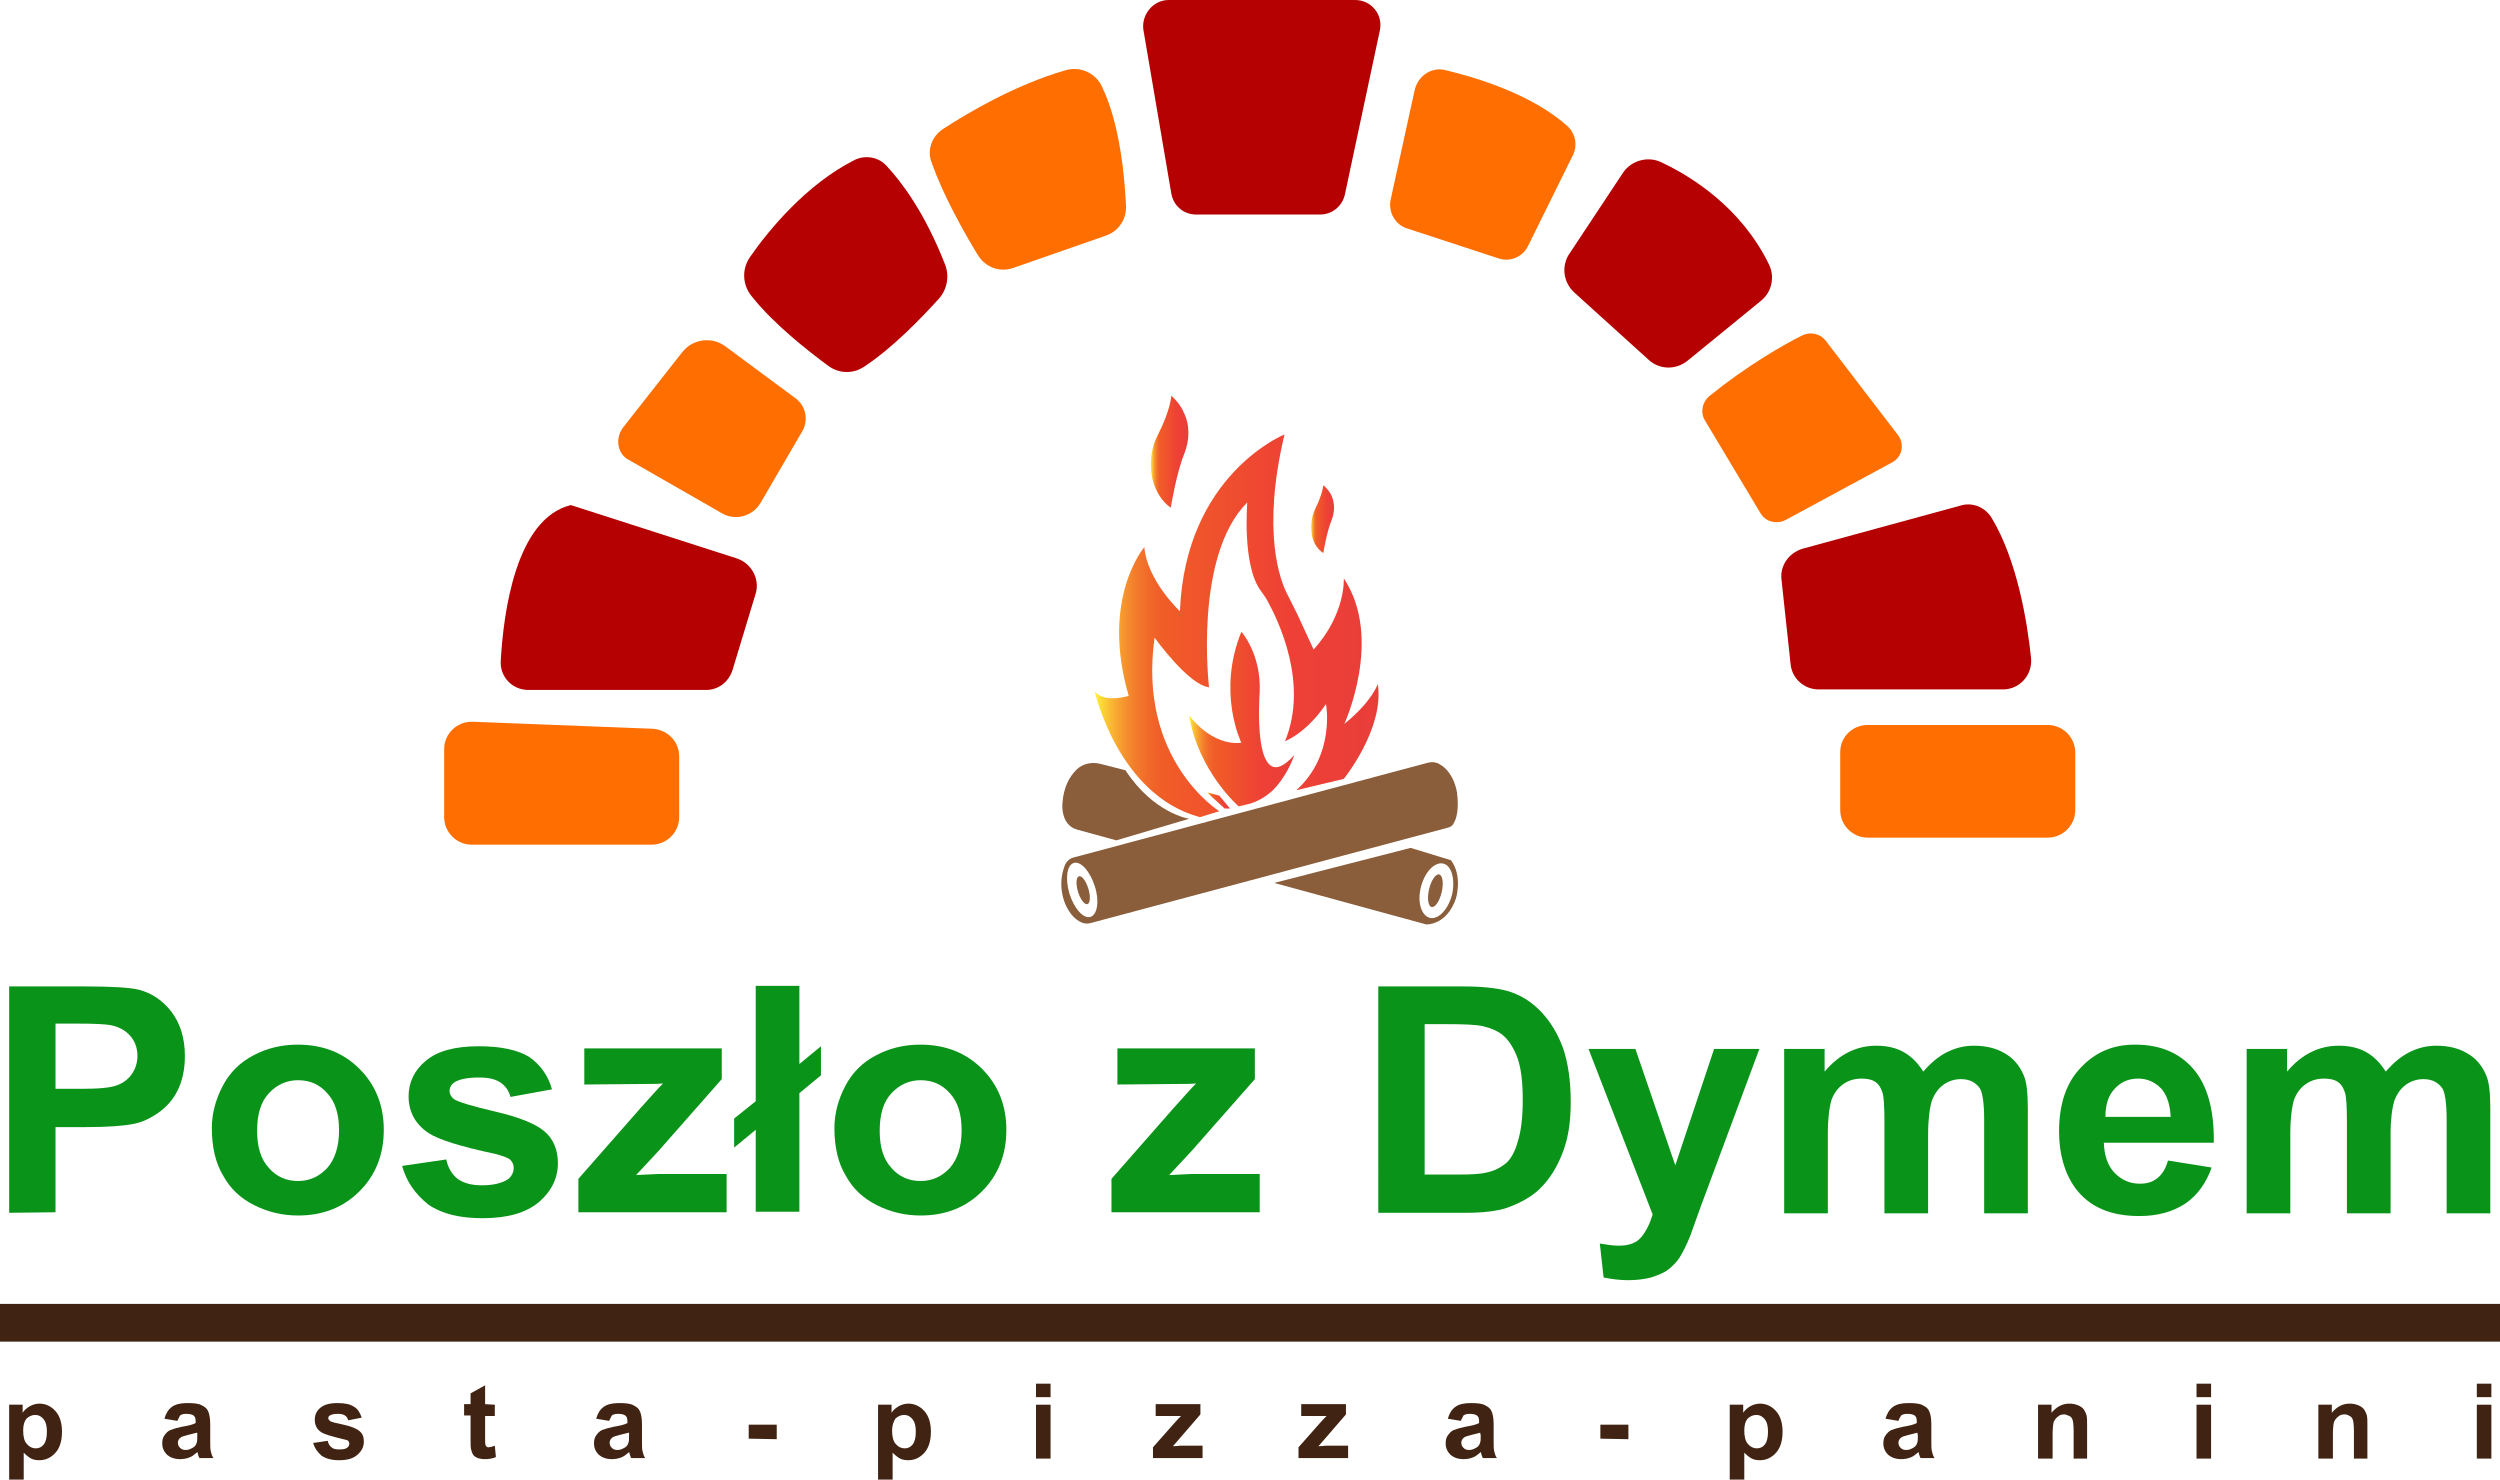 <?xml version="1.0" encoding="utf-8"?>
<!-- Generator: Adobe Illustrator 24.0.1, SVG Export Plug-In . SVG Version: 6.00 Build 0)  -->
<svg version="1.1" id="Layer_1" xmlns="http://www.w3.org/2000/svg" xmlns:xlink="http://www.w3.org/1999/xlink" x="0px" y="0px"
	 viewBox="0 0 463.8 274.5" style="enable-background:new 0 0 463.8 274.5;" xml:space="preserve">
<style type="text/css">
	.st0{fill:#402312;}
	.st1{fill:#099319;}
	.st2{fill:#8A5D3B;}
	.st3{fill:url(#SVGID_1_);}
	.st4{fill:url(#SVGID_2_);}
	.st5{fill:url(#SVGID_3_);}
	.st6{fill:url(#SVGID_4_);}
	.st7{fill:url(#SVGID_5_);}
	.st8{fill:#FE6E01;}
	.st9{fill:#B50102;}
</style>
<g>
	<g>
		<rect y="241.9" class="st0" width="463.8" height="7"/>
	</g>
	<g>
		<path class="st1" d="M1.7,225v-42h13.8c5.2,0,8.6,0.2,10.2,0.6c2.4,0.6,4.5,2,6.1,4.1s2.5,4.8,2.5,8.2c0,2.6-0.5,4.7-1.4,6.5
			s-2.2,3.1-3.6,4.1c-1.5,1-2.9,1.7-4.5,2c-2,0.4-5,0.6-8.9,0.6h-5.6v15.8L1.7,225L1.7,225z M10.3,190.1V202H15
			c3.4,0,5.6-0.2,6.8-0.7c1.1-0.4,2-1.1,2.7-2.1c0.6-0.9,1-2,1-3.3c0-1.5-0.5-2.8-1.4-3.8s-2.1-1.6-3.5-1.9c-1-0.2-3.1-0.3-6.2-0.3
			h-4.1V190.1z"/>
		<path class="st1" d="M39.3,209.3c0-2.7,0.7-5.3,2-7.8s3.2-4.4,5.7-5.7c2.4-1.3,5.2-2,8.2-2c4.7,0,8.5,1.5,11.5,4.5
			s4.5,6.8,4.5,11.3c0,4.6-1.5,8.4-4.5,11.4s-6.8,4.5-11.4,4.5c-2.8,0-5.5-0.6-8.1-1.9s-4.5-3.1-5.8-5.5
			C40,215.8,39.3,212.8,39.3,209.3z M47.7,209.8c0,3,0.7,5.3,2.2,6.9c1.4,1.6,3.2,2.4,5.4,2.4c2.1,0,3.9-0.8,5.4-2.4
			c1.4-1.6,2.2-3.9,2.2-7c0-3-0.7-5.3-2.2-6.9c-1.4-1.6-3.2-2.4-5.4-2.4c-2.1,0-3.9,0.8-5.4,2.4S47.7,206.7,47.7,209.8z"/>
		<path class="st1" d="M74.6,216.3l8.2-1.2c0.3,1.6,1.1,2.8,2.1,3.6c1.1,0.8,2.6,1.2,4.5,1.2c2.1,0,3.7-0.4,4.8-1.1
			c0.7-0.5,1.1-1.3,1.1-2.1c0-0.6-0.2-1.1-0.6-1.5s-1.3-0.7-2.7-1.1c-6.6-1.4-10.7-2.7-12.5-3.9c-2.4-1.6-3.7-3.9-3.7-6.8
			c0-2.6,1.1-4.9,3.2-6.6c2.1-1.8,5.4-2.7,9.8-2.7c4.2,0,7.3,0.7,9.4,2c2,1.4,3.5,3.4,4.2,6l-7.7,1.4c-0.3-1.2-1-2.1-1.9-2.7
			s-2.2-0.9-3.9-0.9c-2.1,0-3.7,0.3-4.6,0.9c-0.6,0.4-0.9,1-0.9,1.6s0.3,1.1,0.8,1.5c0.7,0.5,3.3,1.3,7.6,2.3c4.3,1,7.4,2.2,9.1,3.6
			s2.6,3.4,2.6,6c0,2.8-1.2,5.2-3.5,7.2c-2.4,2-5.8,3-10.5,3c-4.2,0-7.5-0.8-10-2.5C77,221.5,75.4,219.2,74.6,216.3z"/>
		<path class="st1" d="M107.3,225v-6.3l11.5-13.1c1.9-2.1,3.3-3.7,4.2-4.6c-0.9,0.1-2.2,0.1-3.7,0.1l-10.9,0.1v-6.7h25.5v5.7
			l-11.8,13.4L118,218c2.3-0.1,3.7-0.2,4.2-0.2h12.6v7.1h-27.5V225z"/>
		<path class="st1" d="M140.2,204.3v-21.4h8.1v14.5l4-3.3v5.4l-4,3.3v22h-8.1v-15.2l-4,3.3v-5.4L140.2,204.3z"/>
		<path class="st1" d="M154.8,209.3c0-2.7,0.7-5.3,2-7.8s3.2-4.4,5.7-5.7c2.4-1.3,5.2-2,8.2-2c4.7,0,8.5,1.5,11.5,4.5
			s4.5,6.8,4.5,11.3c0,4.6-1.5,8.4-4.5,11.4s-6.8,4.5-11.4,4.5c-2.8,0-5.5-0.6-8.1-1.9s-4.5-3.1-5.8-5.5
			C155.5,215.8,154.8,212.8,154.8,209.3z M163.2,209.8c0,3,0.7,5.3,2.2,6.9c1.4,1.6,3.2,2.4,5.4,2.4c2.1,0,3.9-0.8,5.4-2.4
			c1.4-1.6,2.2-3.9,2.2-7c0-3-0.7-5.3-2.2-6.9c-1.4-1.6-3.2-2.4-5.4-2.4c-2.1,0-3.9,0.8-5.4,2.4S163.2,206.7,163.2,209.8z"/>
		<path class="st1" d="M206.2,225v-6.3l11.5-13.1c1.9-2.1,3.3-3.7,4.2-4.6c-0.9,0.1-2.2,0.1-3.7,0.1l-10.9,0.1v-6.7h25.5v5.7
			L221,213.6l-4.1,4.4c2.3-0.1,3.7-0.2,4.2-0.2h12.6v7.1h-27.5V225z"/>
		<path class="st1" d="M255.7,183h15.7c3.5,0,6.2,0.3,8.1,0.8c2.5,0.7,4.6,2,6.4,3.9c1.8,1.9,3.1,4.1,4.1,6.8c0.9,2.7,1.4,6,1.4,9.9
			c0,3.5-0.4,6.4-1.3,8.9c-1.1,3.1-2.6,5.5-4.6,7.4c-1.5,1.4-3.5,2.5-6,3.4c-1.9,0.6-4.4,0.9-7.6,0.9h-16.2L255.7,183L255.7,183z
			 M264.3,190.1v27.8h6.4c2.4,0,4.1-0.1,5.2-0.4c1.4-0.3,2.5-0.9,3.5-1.7c0.9-0.8,1.7-2.2,2.2-4.1c0.6-1.9,0.9-4.4,0.9-7.7
			c0-3.2-0.3-5.7-0.9-7.5c-0.6-1.7-1.4-3.1-2.4-4.1s-2.4-1.6-4-2c-1.2-0.3-3.5-0.4-7-0.4h-3.9V190.1z"/>
		<path class="st1" d="M294.7,194.6h8.7l7.4,21.6l7.2-21.6h8.4l-10.9,29.3l-1.9,5.3c-0.7,1.8-1.4,3.1-2,4.1
			c-0.6,0.9-1.4,1.7-2.2,2.3s-1.9,1-3.1,1.4c-1.2,0.3-2.6,0.5-4.2,0.5c-1.6,0-3.1-0.2-4.6-0.5l-0.7-6.3c1.3,0.2,2.4,0.4,3.5,0.4
			c1.9,0,3.3-0.5,4.2-1.6s1.6-2.5,2.1-4.2L294.7,194.6z"/>
		<path class="st1" d="M331,194.6h7.5v4.2c2.7-3.2,5.9-4.8,9.6-4.8c2,0,3.7,0.4,5.1,1.2c1.4,0.8,2.6,2,3.6,3.6
			c1.4-1.6,2.8-2.8,4.4-3.6c1.6-0.8,3.2-1.2,5-1.2c2.3,0,4.2,0.5,5.7,1.4c1.6,0.9,2.7,2.2,3.5,4c0.6,1.3,0.8,3.4,0.8,6.3v19.4h-8.1
			v-17.4c0-3-0.3-5-0.8-5.8c-0.8-1.1-1.9-1.7-3.5-1.7c-1.1,0-2.2,0.3-3.2,1s-1.7,1.7-2.2,3c-0.4,1.3-0.7,3.4-0.7,6.3v14.6h-8.1
			v-16.8c0-3-0.1-4.9-0.4-5.7c-0.3-0.9-0.7-1.5-1.3-1.9s-1.4-0.6-2.5-0.6c-1.3,0-2.4,0.3-3.4,1s-1.7,1.6-2.2,2.9
			c-0.4,1.3-0.7,3.4-0.7,6.3v14.8H331L331,194.6L331,194.6z"/>
		<path class="st1" d="M402.2,215.3l8.1,1.3c-1,2.9-2.7,5.2-4.9,6.7c-2.3,1.5-5.1,2.3-8.5,2.3c-5.4,0-9.3-1.7-11.9-5.2
			c-2-2.8-3-6.3-3-10.5c0-5,1.3-9,4-11.8c2.7-2.9,6-4.3,10.1-4.3c4.6,0,8.2,1.5,10.8,4.5s3.9,7.6,3.8,13.7h-20.4
			c0.1,2.4,0.7,4.2,2,5.6c1.3,1.3,2.8,2,4.7,2c1.3,0,2.3-0.3,3.2-1C401.1,217.9,401.8,216.8,402.2,215.3z M402.7,207.2
			c-0.1-2.3-0.7-4.1-1.8-5.3c-1.2-1.2-2.6-1.8-4.2-1.8c-1.8,0-3.2,0.6-4.4,1.9s-1.7,3-1.7,5.2L402.7,207.2L402.7,207.2z"/>
		<path class="st1" d="M416.8,194.6h7.5v4.2c2.7-3.2,5.9-4.8,9.6-4.8c2,0,3.7,0.4,5.1,1.2c1.4,0.8,2.6,2,3.6,3.6
			c1.4-1.6,2.8-2.8,4.4-3.6c1.6-0.8,3.2-1.2,5-1.2c2.3,0,4.2,0.5,5.7,1.4c1.6,0.9,2.7,2.2,3.5,4c0.6,1.3,0.8,3.4,0.8,6.3v19.4h-8.1
			v-17.4c0-3-0.3-5-0.8-5.8c-0.8-1.1-1.9-1.7-3.5-1.7c-1.1,0-2.2,0.3-3.2,1s-1.7,1.7-2.2,3c-0.4,1.3-0.7,3.4-0.7,6.3v14.6h-8.1
			v-16.8c0-3-0.1-4.9-0.4-5.7c-0.3-0.9-0.7-1.5-1.3-1.9s-1.4-0.6-2.5-0.6c-1.3,0-2.4,0.3-3.4,1s-1.7,1.6-2.2,2.9
			c-0.4,1.3-0.7,3.4-0.7,6.3v14.8h-8.1L416.8,194.6L416.8,194.6z"/>
	</g>
	<g>
		<path class="st0" d="M1.7,260.6h2.5v1.5c0.3-0.5,0.8-0.9,1.3-1.2c0.5-0.3,1.2-0.5,1.8-0.5c1.2,0,2.2,0.5,3,1.4
			c0.8,0.9,1.2,2.2,1.2,3.8c0,1.7-0.4,3-1.2,3.9c-0.8,0.9-1.8,1.4-3,1.4c-0.6,0-1.1-0.1-1.5-0.3c-0.4-0.2-0.9-0.6-1.4-1.1v5H1.7
			L1.7,260.6L1.7,260.6z M4.3,265.4c0,1.1,0.2,2,0.7,2.5c0.4,0.5,1,0.8,1.6,0.8s1.1-0.2,1.5-0.7c0.4-0.5,0.6-1.3,0.6-2.4
			c0-1.1-0.2-1.8-0.6-2.3s-0.9-0.8-1.6-0.8c-0.6,0-1.2,0.3-1.6,0.7C4.5,263.7,4.3,264.4,4.3,265.4z"/>
		<path class="st0" d="M32.9,263.6l-2.4-0.4c0.3-1,0.7-1.7,1.4-2.2c0.7-0.5,1.6-0.7,2.9-0.7c1.2,0,2.1,0.1,2.6,0.4
			c0.6,0.3,1,0.6,1.2,1.1c0.2,0.4,0.4,1.2,0.4,2.4v3.1c0,0.9,0,1.5,0.1,1.9c0.1,0.4,0.2,0.9,0.5,1.3H37c-0.1-0.2-0.2-0.4-0.3-0.8
			c0-0.2-0.1-0.3-0.1-0.3c-0.5,0.4-0.9,0.8-1.5,1c-0.5,0.2-1.1,0.3-1.7,0.3c-1,0-1.8-0.3-2.4-0.8c-0.6-0.6-0.9-1.3-0.9-2.1
			c0-0.6,0.1-1.1,0.4-1.5c0.3-0.4,0.6-0.8,1.1-1s1.2-0.4,2.1-0.6c1.2-0.2,2.1-0.4,2.6-0.7v-0.3c0-0.5-0.1-0.9-0.4-1.1
			s-0.7-0.3-1.4-0.3c-0.5,0-0.8,0.1-1.1,0.3C33.3,262.8,33.1,263.2,32.9,263.6z M36.5,265.8c-0.3,0.1-0.9,0.2-1.6,0.4
			c-0.7,0.2-1.2,0.3-1.4,0.5c-0.3,0.2-0.5,0.6-0.5,0.9c0,0.4,0.1,0.7,0.4,1s0.6,0.4,1.1,0.4s0.9-0.2,1.4-0.5
			c0.3-0.2,0.5-0.5,0.6-0.9c0.1-0.2,0.1-0.7,0.1-1.3v-0.5H36.5z"/>
		<path class="st0" d="M58.1,267.7l2.7-0.4c0.1,0.5,0.3,0.9,0.7,1.2c0.3,0.3,0.8,0.4,1.5,0.4s1.2-0.1,1.5-0.4
			c0.2-0.2,0.3-0.4,0.3-0.7c0-0.2-0.1-0.4-0.2-0.5c-0.1-0.1-0.4-0.2-0.9-0.3c-2.1-0.5-3.5-0.9-4.1-1.3c-0.8-0.5-1.2-1.3-1.2-2.3
			c0-0.9,0.3-1.6,1-2.2c0.7-0.6,1.7-0.9,3.2-0.9c1.4,0,2.4,0.2,3.1,0.7c0.7,0.4,1.1,1.1,1.4,2l-2.5,0.5c-0.1-0.4-0.3-0.7-0.6-0.9
			c-0.3-0.2-0.7-0.3-1.3-0.3c-0.7,0-1.2,0.1-1.5,0.3c-0.2,0.1-0.3,0.3-0.3,0.5s0.1,0.3,0.3,0.5c0.2,0.2,1.1,0.4,2.5,0.7
			c1.4,0.3,2.4,0.7,3,1.2s0.8,1.1,0.8,2c0,0.9-0.4,1.7-1.2,2.4c-0.8,0.7-1.9,1-3.4,1c-1.4,0-2.4-0.3-3.2-0.8
			C58.9,269.4,58.4,268.7,58.1,267.7z"/>
		<path class="st0" d="M91.8,260.6v2.1H90v4c0,0.8,0,1.3,0.1,1.4c0,0.1,0.1,0.2,0.2,0.3c0.1,0.1,0.3,0.1,0.4,0.1
			c0.2,0,0.6-0.1,1.1-0.3l0.2,2.1c-0.6,0.3-1.3,0.4-2.1,0.4c-0.5,0-0.9-0.1-1.3-0.2c-0.4-0.2-0.7-0.4-0.8-0.6
			c-0.2-0.3-0.3-0.6-0.4-1c-0.1-0.3-0.1-0.9-0.1-1.9v-4.4h-1.2v-2.1h1.2v-2L90,257v3.5L91.8,260.6L91.8,260.6z"/>
		<path class="st0" d="M113,263.6l-2.4-0.4c0.3-1,0.7-1.7,1.4-2.2c0.7-0.5,1.6-0.7,2.9-0.7c1.2,0,2.1,0.1,2.6,0.4
			c0.6,0.3,1,0.6,1.2,1.1c0.2,0.4,0.4,1.2,0.4,2.4v3.1c0,0.9,0,1.5,0.1,1.9c0.1,0.4,0.2,0.9,0.5,1.3h-2.6c-0.1-0.2-0.2-0.4-0.3-0.8
			c0-0.2-0.1-0.3-0.1-0.3c-0.5,0.4-0.9,0.8-1.5,1c-0.5,0.2-1.1,0.3-1.7,0.3c-1,0-1.8-0.3-2.4-0.8c-0.6-0.6-0.9-1.3-0.9-2.1
			c0-0.6,0.1-1.1,0.4-1.5c0.3-0.4,0.6-0.8,1.1-1s1.2-0.4,2.1-0.6c1.2-0.2,2.1-0.4,2.6-0.7v-0.3c0-0.5-0.1-0.9-0.4-1.1
			s-0.7-0.3-1.4-0.3c-0.5,0-0.8,0.1-1.1,0.3C113.4,262.8,113.2,263.2,113,263.6z M116.6,265.8c-0.3,0.1-0.9,0.2-1.6,0.4
			s-1.2,0.3-1.4,0.5c-0.3,0.2-0.5,0.6-0.5,0.9c0,0.4,0.1,0.7,0.4,1s0.6,0.4,1.1,0.4s0.9-0.2,1.4-0.5c0.3-0.2,0.5-0.5,0.6-0.9
			c0.1-0.2,0.1-0.7,0.1-1.3v-0.5H116.6z"/>
		<path class="st0" d="M138.9,266.9v-2.6h5.2v2.7L138.9,266.9L138.9,266.9z"/>
		<path class="st0" d="M162.9,260.6h2.5v1.5c0.3-0.5,0.8-0.9,1.3-1.2c0.5-0.3,1.2-0.5,1.8-0.5c1.2,0,2.2,0.5,3,1.4
			c0.8,0.9,1.2,2.2,1.2,3.8c0,1.7-0.4,3-1.2,3.9c-0.8,0.9-1.8,1.4-3,1.4c-0.6,0-1.1-0.1-1.5-0.3c-0.4-0.2-0.9-0.6-1.4-1.1v5h-2.7
			V260.6z M165.5,265.4c0,1.1,0.2,2,0.7,2.5c0.4,0.5,1,0.8,1.6,0.8s1.1-0.2,1.5-0.7s0.6-1.3,0.6-2.4c0-1.1-0.2-1.8-0.6-2.3
			s-0.9-0.8-1.6-0.8c-0.6,0-1.2,0.3-1.6,0.7C165.8,263.7,165.5,264.4,165.5,265.4z"/>
		<path class="st0" d="M192.2,259.2v-2.5h2.7v2.5H192.2z M192.2,270.6v-10h2.7v10H192.2z"/>
		<path class="st0" d="M213.9,270.6v-2.1l3.8-4.3c0.6-0.7,1.1-1.2,1.4-1.5c-0.3,0-0.7,0-1.2,0h-3.5v-2.2h8.3v1.9l-3.8,4.4l-1.3,1.5
			c0.7,0,1.2-0.1,1.4-0.1h4.1v2.3h-9.2V270.6z"/>
		<path class="st0" d="M240.9,270.6v-2.1l3.8-4.3c0.6-0.7,1.1-1.2,1.4-1.5c-0.3,0-0.7,0-1.2,0h-3.5v-2.2h8.3v1.9l-3.8,4.4l-1.3,1.5
			c0.7,0,1.2-0.1,1.4-0.1h4.1v2.3h-9.2V270.6z"/>
		<path class="st0" d="M271,263.6l-2.4-0.4c0.3-1,0.7-1.7,1.4-2.2s1.6-0.7,2.9-0.7c1.2,0,2.1,0.1,2.6,0.4c0.6,0.3,1,0.6,1.2,1.1
			c0.2,0.4,0.4,1.2,0.4,2.4v3.1c0,0.9,0,1.5,0.1,1.9c0.1,0.4,0.2,0.9,0.5,1.3h-2.6c-0.1-0.2-0.2-0.4-0.3-0.8c0-0.2-0.1-0.3-0.1-0.3
			c-0.5,0.4-0.9,0.8-1.5,1c-0.5,0.2-1.1,0.3-1.7,0.3c-1,0-1.8-0.3-2.4-0.8c-0.6-0.6-0.9-1.3-0.9-2.1c0-0.6,0.1-1.1,0.4-1.5
			c0.3-0.4,0.6-0.8,1.1-1s1.2-0.4,2.1-0.6c1.2-0.2,2.1-0.4,2.6-0.7v-0.3c0-0.5-0.1-0.9-0.4-1.1c-0.3-0.2-0.7-0.3-1.4-0.3
			c-0.5,0-0.8,0.1-1.1,0.3C271.4,262.8,271.2,263.2,271,263.6z M274.6,265.8c-0.3,0.1-0.9,0.2-1.6,0.4c-0.7,0.2-1.2,0.3-1.4,0.5
			c-0.3,0.2-0.5,0.6-0.5,0.9c0,0.4,0.1,0.7,0.4,1c0.3,0.3,0.6,0.4,1.1,0.4s0.9-0.2,1.4-0.5c0.3-0.2,0.5-0.5,0.6-0.9
			c0.1-0.2,0.1-0.7,0.1-1.3L274.6,265.8L274.6,265.8z"/>
		<path class="st0" d="M296.9,266.9v-2.6h5.2v2.7L296.9,266.9L296.9,266.9z"/>
		<path class="st0" d="M320.9,260.6h2.5v1.5c0.3-0.5,0.8-0.9,1.3-1.2c0.5-0.3,1.2-0.5,1.8-0.5c1.2,0,2.2,0.5,3,1.4
			c0.8,0.9,1.2,2.2,1.2,3.8c0,1.7-0.4,3-1.2,3.9c-0.8,0.9-1.8,1.4-3,1.4c-0.6,0-1.1-0.1-1.5-0.3c-0.4-0.2-0.9-0.6-1.4-1.1v5h-2.7
			V260.6z M323.6,265.4c0,1.1,0.2,2,0.7,2.5c0.4,0.5,1,0.8,1.6,0.8s1.1-0.2,1.5-0.7s0.6-1.3,0.6-2.4c0-1.1-0.2-1.8-0.6-2.3
			c-0.4-0.5-0.9-0.8-1.6-0.8c-0.6,0-1.2,0.3-1.6,0.7C323.8,263.7,323.6,264.4,323.6,265.4z"/>
		<path class="st0" d="M352.2,263.6l-2.4-0.4c0.3-1,0.7-1.7,1.4-2.2s1.6-0.7,2.9-0.7c1.2,0,2.1,0.1,2.6,0.4c0.6,0.3,1,0.6,1.2,1.1
			c0.2,0.4,0.4,1.2,0.4,2.4v3.1c0,0.9,0,1.5,0.1,1.9c0.1,0.4,0.2,0.9,0.5,1.3h-2.6c-0.1-0.2-0.2-0.4-0.3-0.8c0-0.2-0.1-0.3-0.1-0.3
			c-0.5,0.4-0.9,0.8-1.5,1c-0.5,0.2-1.1,0.3-1.7,0.3c-1,0-1.8-0.3-2.4-0.8c-0.6-0.6-0.9-1.3-0.9-2.1c0-0.6,0.1-1.1,0.4-1.5
			c0.3-0.4,0.6-0.8,1.1-1s1.2-0.4,2.1-0.6c1.2-0.2,2.1-0.4,2.6-0.7v-0.3c0-0.5-0.1-0.9-0.4-1.1c-0.3-0.2-0.7-0.3-1.4-0.3
			c-0.5,0-0.8,0.1-1.1,0.3C352.6,262.8,352.3,263.2,352.2,263.6z M355.7,265.8c-0.3,0.1-0.9,0.2-1.6,0.4c-0.7,0.2-1.2,0.3-1.4,0.5
			c-0.3,0.2-0.5,0.6-0.5,0.9c0,0.4,0.1,0.7,0.4,1c0.3,0.3,0.6,0.4,1.1,0.4s0.9-0.2,1.4-0.5c0.3-0.2,0.5-0.5,0.6-0.9
			c0.1-0.2,0.1-0.7,0.1-1.3L355.7,265.8L355.7,265.8z"/>
		<path class="st0" d="M387.4,270.6h-2.7v-5.1c0-1.1-0.1-1.8-0.2-2.1c-0.1-0.3-0.3-0.6-0.6-0.7c-0.3-0.1-0.6-0.3-0.9-0.3
			c-0.5,0-0.9,0.1-1.2,0.4c-0.4,0.3-0.6,0.6-0.8,1c-0.1,0.4-0.2,1.2-0.2,2.3v4.5h-2.7v-10h2.5v1.5c0.9-1.1,2-1.7,3.3-1.7
			c0.6,0,1.1,0.1,1.6,0.3s0.9,0.5,1.1,0.8c0.2,0.3,0.4,0.7,0.5,1.1c0.1,0.4,0.1,1,0.1,1.8v6.2H387.4z"/>
		<path class="st0" d="M407.5,259.2v-2.5h2.7v2.5H407.5z M407.5,270.6v-10h2.7v10H407.5z"/>
		<path class="st0" d="M439.4,270.6h-2.7v-5.1c0-1.1-0.1-1.8-0.2-2.1c-0.1-0.3-0.3-0.6-0.6-0.7c-0.3-0.2-0.6-0.3-0.9-0.3
			c-0.5,0-0.9,0.1-1.2,0.4c-0.4,0.3-0.6,0.6-0.8,1c-0.1,0.4-0.2,1.2-0.2,2.3v4.5h-2.7v-10h2.5v1.5c0.9-1.1,2-1.7,3.3-1.7
			c0.6,0,1.1,0.1,1.6,0.3s0.9,0.5,1.1,0.8c0.2,0.3,0.4,0.7,0.5,1.1c0.1,0.4,0.1,1,0.1,1.8v6.2H439.4z"/>
		<path class="st0" d="M459.5,259.2v-2.5h2.7v2.5H459.5z M459.5,270.6v-10h2.7v10H459.5z"/>
	</g>
	<g>
		<path class="st2" d="M220.6,151.9c0,0-6.6-1-11.8-9l-4.7-1.2c-1.6-0.4-3.3,0-4.4,1.1c-1.2,1.2-2.4,3.1-2.6,6.3
			c0,0-0.4,3.9,2.7,4.8l7.3,2L220.6,151.9z"/>
		<g>
			
				<linearGradient id="SVGID_1_" gradientUnits="userSpaceOnUse" x1="203.1" y1="154.5" x2="255.806" y2="154.5" gradientTransform="matrix(1 0 0 -1 0 270.6)">
				<stop  offset="0" style="stop-color:#FFF23A"/>
				<stop  offset="1.375882e-02" style="stop-color:#FDE338"/>
				<stop  offset="5.590672e-02" style="stop-color:#F9B933"/>
				<stop  offset="9.899844e-02" style="stop-color:#F6972F"/>
				<stop  offset="0.143" style="stop-color:#F37C2C"/>
				<stop  offset="0.187" style="stop-color:#F1692A"/>
				<stop  offset="0.232" style="stop-color:#F05E28"/>
				<stop  offset="0.281" style="stop-color:#F05A28"/>
				<stop  offset="0.701" style="stop-color:#EE4036"/>
				<stop  offset="1" style="stop-color:#E83E39"/>
			</linearGradient>
			<path class="st3" d="M238.3,80.6c0,0-18.4,7.4-19.4,32.8c0,0-6.1-5.7-6.6-11.9c0,0-8.2,9.5-2.9,27.6c0,0-4.5,1.4-6.3-0.8
				c0,0,4.3,19.2,19.5,23.3l3.6-1.1c0,0-15.2-9.5-12-32.2c0,0,6.3,8.8,10.1,9.2c0,0-2.9-24.3,7.1-34.3c0,0-1,11.7,2.5,16.4
				c0.4,0.6,0.9,1.2,1.2,1.8c2.1,3.8,7.7,15.4,3.3,26.1c0,0,3.9-1.4,7.6-6.9c0,0,1.8,9.4-5.5,16l8.8-2.1c0,0,7.6-9.4,6.3-17.6
				c0,0-1,3.2-6.2,7.4c0,0,7.3-15.9-0.1-27c0,0,0.4,6.6-5.6,13.2l-3-6.5c-0.6-1.2-1.2-2.4-1.8-3.6C237.5,107.8,234,98.7,238.3,80.6z
				"/>
			
				<linearGradient id="SVGID_2_" gradientUnits="userSpaceOnUse" x1="213.488" y1="186.8" x2="220.604" y2="186.8" gradientTransform="matrix(1 0 0 -1 0 270.6)">
				<stop  offset="0" style="stop-color:#FFF23A"/>
				<stop  offset="1.375882e-02" style="stop-color:#FDE338"/>
				<stop  offset="5.590672e-02" style="stop-color:#F9B933"/>
				<stop  offset="9.899844e-02" style="stop-color:#F6972F"/>
				<stop  offset="0.143" style="stop-color:#F37C2C"/>
				<stop  offset="0.187" style="stop-color:#F1692A"/>
				<stop  offset="0.232" style="stop-color:#F05E28"/>
				<stop  offset="0.281" style="stop-color:#F05A28"/>
				<stop  offset="0.701" style="stop-color:#EE4036"/>
				<stop  offset="1" style="stop-color:#E83E39"/>
			</linearGradient>
			<path class="st4" d="M217.3,73.4c0,0-0.1,2.6-2.5,7.3c-1.4,2.7-1.7,5.9-0.8,8.9c0.6,1.7,1.5,3.4,3.2,4.6c0,0,1-6.3,2.5-10
				c1-2.5,1.1-5.3-0.1-7.7C219.2,75.5,218.4,74.4,217.3,73.4z"/>
			
				<linearGradient id="SVGID_3_" gradientUnits="userSpaceOnUse" x1="243.218" y1="174.3" x2="247.524" y2="174.3" gradientTransform="matrix(1 0 0 -1 0 270.6)">
				<stop  offset="0" style="stop-color:#FFF23A"/>
				<stop  offset="1.375882e-02" style="stop-color:#FDE338"/>
				<stop  offset="5.590672e-02" style="stop-color:#F9B933"/>
				<stop  offset="9.899844e-02" style="stop-color:#F6972F"/>
				<stop  offset="0.143" style="stop-color:#F37C2C"/>
				<stop  offset="0.187" style="stop-color:#F1692A"/>
				<stop  offset="0.232" style="stop-color:#F05E28"/>
				<stop  offset="0.281" style="stop-color:#F05A28"/>
				<stop  offset="0.701" style="stop-color:#EE4036"/>
				<stop  offset="1" style="stop-color:#E83E39"/>
			</linearGradient>
			<path class="st5" d="M245.5,90c0,0-0.1,1.6-1.5,4.4c-0.8,1.7-1,3.6-0.5,5.4c0.3,1,0.9,2.1,2,2.8c0,0,0.6-3.8,1.5-6
				c0.6-1.5,0.7-3.2,0-4.7C246.7,91.3,246.2,90.6,245.5,90z"/>
			
				<linearGradient id="SVGID_4_" gradientUnits="userSpaceOnUse" x1="220.6" y1="137.2" x2="240.1" y2="137.2" gradientTransform="matrix(1 0 0 -1 0 270.6)">
				<stop  offset="0" style="stop-color:#FFF23A"/>
				<stop  offset="1.375882e-02" style="stop-color:#FDE338"/>
				<stop  offset="5.590672e-02" style="stop-color:#F9B933"/>
				<stop  offset="9.899844e-02" style="stop-color:#F6972F"/>
				<stop  offset="0.143" style="stop-color:#F37C2C"/>
				<stop  offset="0.187" style="stop-color:#F1692A"/>
				<stop  offset="0.232" style="stop-color:#F05E28"/>
				<stop  offset="0.281" style="stop-color:#F05A28"/>
				<stop  offset="0.701" style="stop-color:#EE4036"/>
				<stop  offset="1" style="stop-color:#E83E39"/>
			</linearGradient>
			<path class="st6" d="M229.8,149.6c0,0-7.5-6.5-9.2-16.9c0,0,4,5.7,9.7,5.1c0,0-4.6-9.3,0-20.6c0,0,3.7,4.1,3.4,11.2
				c0,0-1.6,20.6,6.4,11.7c0,0-0.9,3-3.3,5.8c-1.3,1.5-3,2.6-4.9,3.2L229.8,149.6z"/>
			
				<linearGradient id="SVGID_5_" gradientUnits="userSpaceOnUse" x1="223.943" y1="122.1" x2="228.227" y2="122.1" gradientTransform="matrix(1 0 0 -1 0 270.6)">
				<stop  offset="0" style="stop-color:#FFF23A"/>
				<stop  offset="1.375882e-02" style="stop-color:#FDE338"/>
				<stop  offset="5.590672e-02" style="stop-color:#F9B933"/>
				<stop  offset="9.899844e-02" style="stop-color:#F6972F"/>
				<stop  offset="0.143" style="stop-color:#F37C2C"/>
				<stop  offset="0.187" style="stop-color:#F1692A"/>
				<stop  offset="0.232" style="stop-color:#F05E28"/>
				<stop  offset="0.281" style="stop-color:#F05A28"/>
				<stop  offset="0.701" style="stop-color:#EE4036"/>
				<stop  offset="1" style="stop-color:#E83E39"/>
			</linearGradient>
			<polygon class="st7" points="223.9,147 226.2,147.6 228.2,150 227.2,150 			"/>
		</g>
		<path class="st2" d="M269.7,152.7c0.5-0.8,1-2.5,0.6-5.7c0,0-0.5-3.7-3.2-5.2c-0.6-0.4-1.4-0.5-2.2-0.3l-65.8,17.6
			c-0.7,0.2-1.2,0.7-1.5,1.3c-0.5,1.3-1.2,3.6-0.2,6.7c0,0,0.9,3,3.2,4c0.6,0.3,1.3,0.3,1.9,0.1l65.9-17.6
			C269,153.5,269.5,153.2,269.7,152.7z M202.3,170.1c-1.3,0.4-3-1.5-3.9-4.3c-0.8-2.8-0.5-5.3,0.8-5.7c1.3-0.4,3,1.5,3.9,4.3
			C204,167.1,203.6,169.7,202.3,170.1z"/>
		<path class="st2" d="M261.7,157.3l-25.3,6.5l28.2,7.7c0,0,3.8,0.2,5.5-4.8c0,0,1.3-4.1-0.9-7.1L261.7,157.3z M269.4,165.9
			c-0.7,2.8-2.5,4.7-4.1,4.4c-1.6-0.4-2.4-2.9-1.7-5.7c0.7-2.8,2.5-4.7,4.1-4.4C269.3,160.5,270,163.1,269.4,165.9z"/>
		<ellipse transform="matrix(0.957 -0.291 0.291 0.957 -39.353 65.609)" class="st2" cx="200.9" cy="165.1" rx="1" ry="2.7"/>
		
			<ellipse transform="matrix(0.228 -0.974 0.974 0.228 44.477 386.912)" class="st2" cx="266.3" cy="165.4" rx="3.1" ry="1.2"/>
	</g>
	<g>
		<path class="st8" d="M126,140.3v11.3c0,2.8-2.3,5.1-5.1,5.1H87.5c-2.8,0-5.1-2.3-5.1-5.1V139c0-2.9,2.4-5.2,5.3-5.1l33.4,1.3
			C123.9,135.4,126,137.6,126,140.3z"/>
		<path class="st9" d="M131,128H98c-3,0-5.3-2.5-5.1-5.4c0.5-9,2.8-26.4,13-28.9l30.8,9.9c2.7,0.9,4.3,3.8,3.5,6.5l-4.3,14.2
			C135.2,126.5,133.3,128,131,128z"/>
		<path class="st8" d="M115.6,79.3l11-14c1.9-2.4,5.4-2.9,7.9-1.1l13.1,9.7c1.9,1.4,2.4,4,1.3,6l-7.8,13.4c-1.5,2.5-4.7,3.4-7.2,1.9
			l-17.1-9.8C114.6,84.4,114,81.4,115.6,79.3z"/>
		<path class="st8" d="M175,23.9c4.6-3,13.4-8.2,22.8-10.9c2.6-0.7,5.3,0.5,6.5,2.8c1.8,3.6,4,10.3,4.6,22.4
			c0.1,2.5-1.4,4.7-3.7,5.5l-17.2,6c-2.5,0.9-5.2-0.1-6.6-2.4c-2.5-4.1-6.4-11-8.5-17C171.9,28,172.8,25.3,175,23.9z"/>
		<path class="st9" d="M139.2,47.6c3.4-4.9,10.4-13.4,19.3-17.9c2-1,4.5-0.6,6,1.1c2.7,2.9,7,8.5,10.8,18.2c0.9,2.2,0.4,4.7-1.1,6.4
			c-3.1,3.4-8.6,9.2-14,12.7c-2,1.3-4.6,1.2-6.5-0.2c-3.8-2.8-10.2-7.8-14.3-13C137.7,52.8,137.6,49.8,139.2,47.6z"/>
		<path class="st9" d="M216.8,0h34.6c3,0,5.2,2.7,4.6,5.6l-6.5,30.5c-0.5,2.2-2.4,3.7-4.6,3.7h-23c-2.3,0-4.2-1.6-4.6-3.9l-5.2-30.5
			C211.8,2.6,214,0,216.8,0z"/>
		<path class="st8" d="M268.1,13c5.9,1.4,16.1,4.5,22.7,10.4c1.5,1.4,1.9,3.6,1,5.4l-8.3,16.8c-1,2.1-3.4,3.1-5.6,2.3l-16.8-5.5
			c-2.3-0.7-3.6-3.1-3.1-5.4l4.5-20.5C263.2,14,265.6,12.4,268.1,13z"/>
		<path class="st9" d="M308.2,30.1c5.5,2.6,14.8,8.3,20,19c1.1,2.3,0.5,5.1-1.5,6.7l-13.6,11.1c-2.2,1.8-5.3,1.7-7.3-0.2l-13.7-12.4
			c-2.1-1.9-2.5-5-0.9-7.3l10-15.1C302.7,29.8,305.7,28.9,308.2,30.1z"/>
		<path class="st8" d="M316.3,78l10.3,17.2c0.9,1.6,3,2.1,4.6,1.3L351,85.8c1.9-1,2.4-3.4,1.1-5.1l-13.4-17.5c-1-1.3-2.8-1.7-4.3-1
			c-3.6,1.8-10.4,5.7-17.3,11.3C315.8,74.6,315.4,76.5,316.3,78z"/>
		<path class="st9" d="M330.5,107.5l1.7,15.8c0.3,2.6,2.5,4.6,5.2,4.6h34.2c3.1,0,5.5-2.7,5.2-5.8c-0.7-6.8-2.6-18.2-7.3-26
			c-1.2-2-3.6-3-5.8-2.3l-29.3,8C331.8,102.6,330.2,105,330.5,107.5z"/>
		<path class="st8" d="M346.5,134.5h33.4c2.8,0,5.1,2.3,5.1,5.1v10.7c0,2.8-2.3,5.1-5.1,5.1h-33.4c-2.8,0-5.1-2.3-5.1-5.1v-10.8
			C341.4,136.7,343.7,134.5,346.5,134.5z"/>
	</g>
</g>
</svg>
